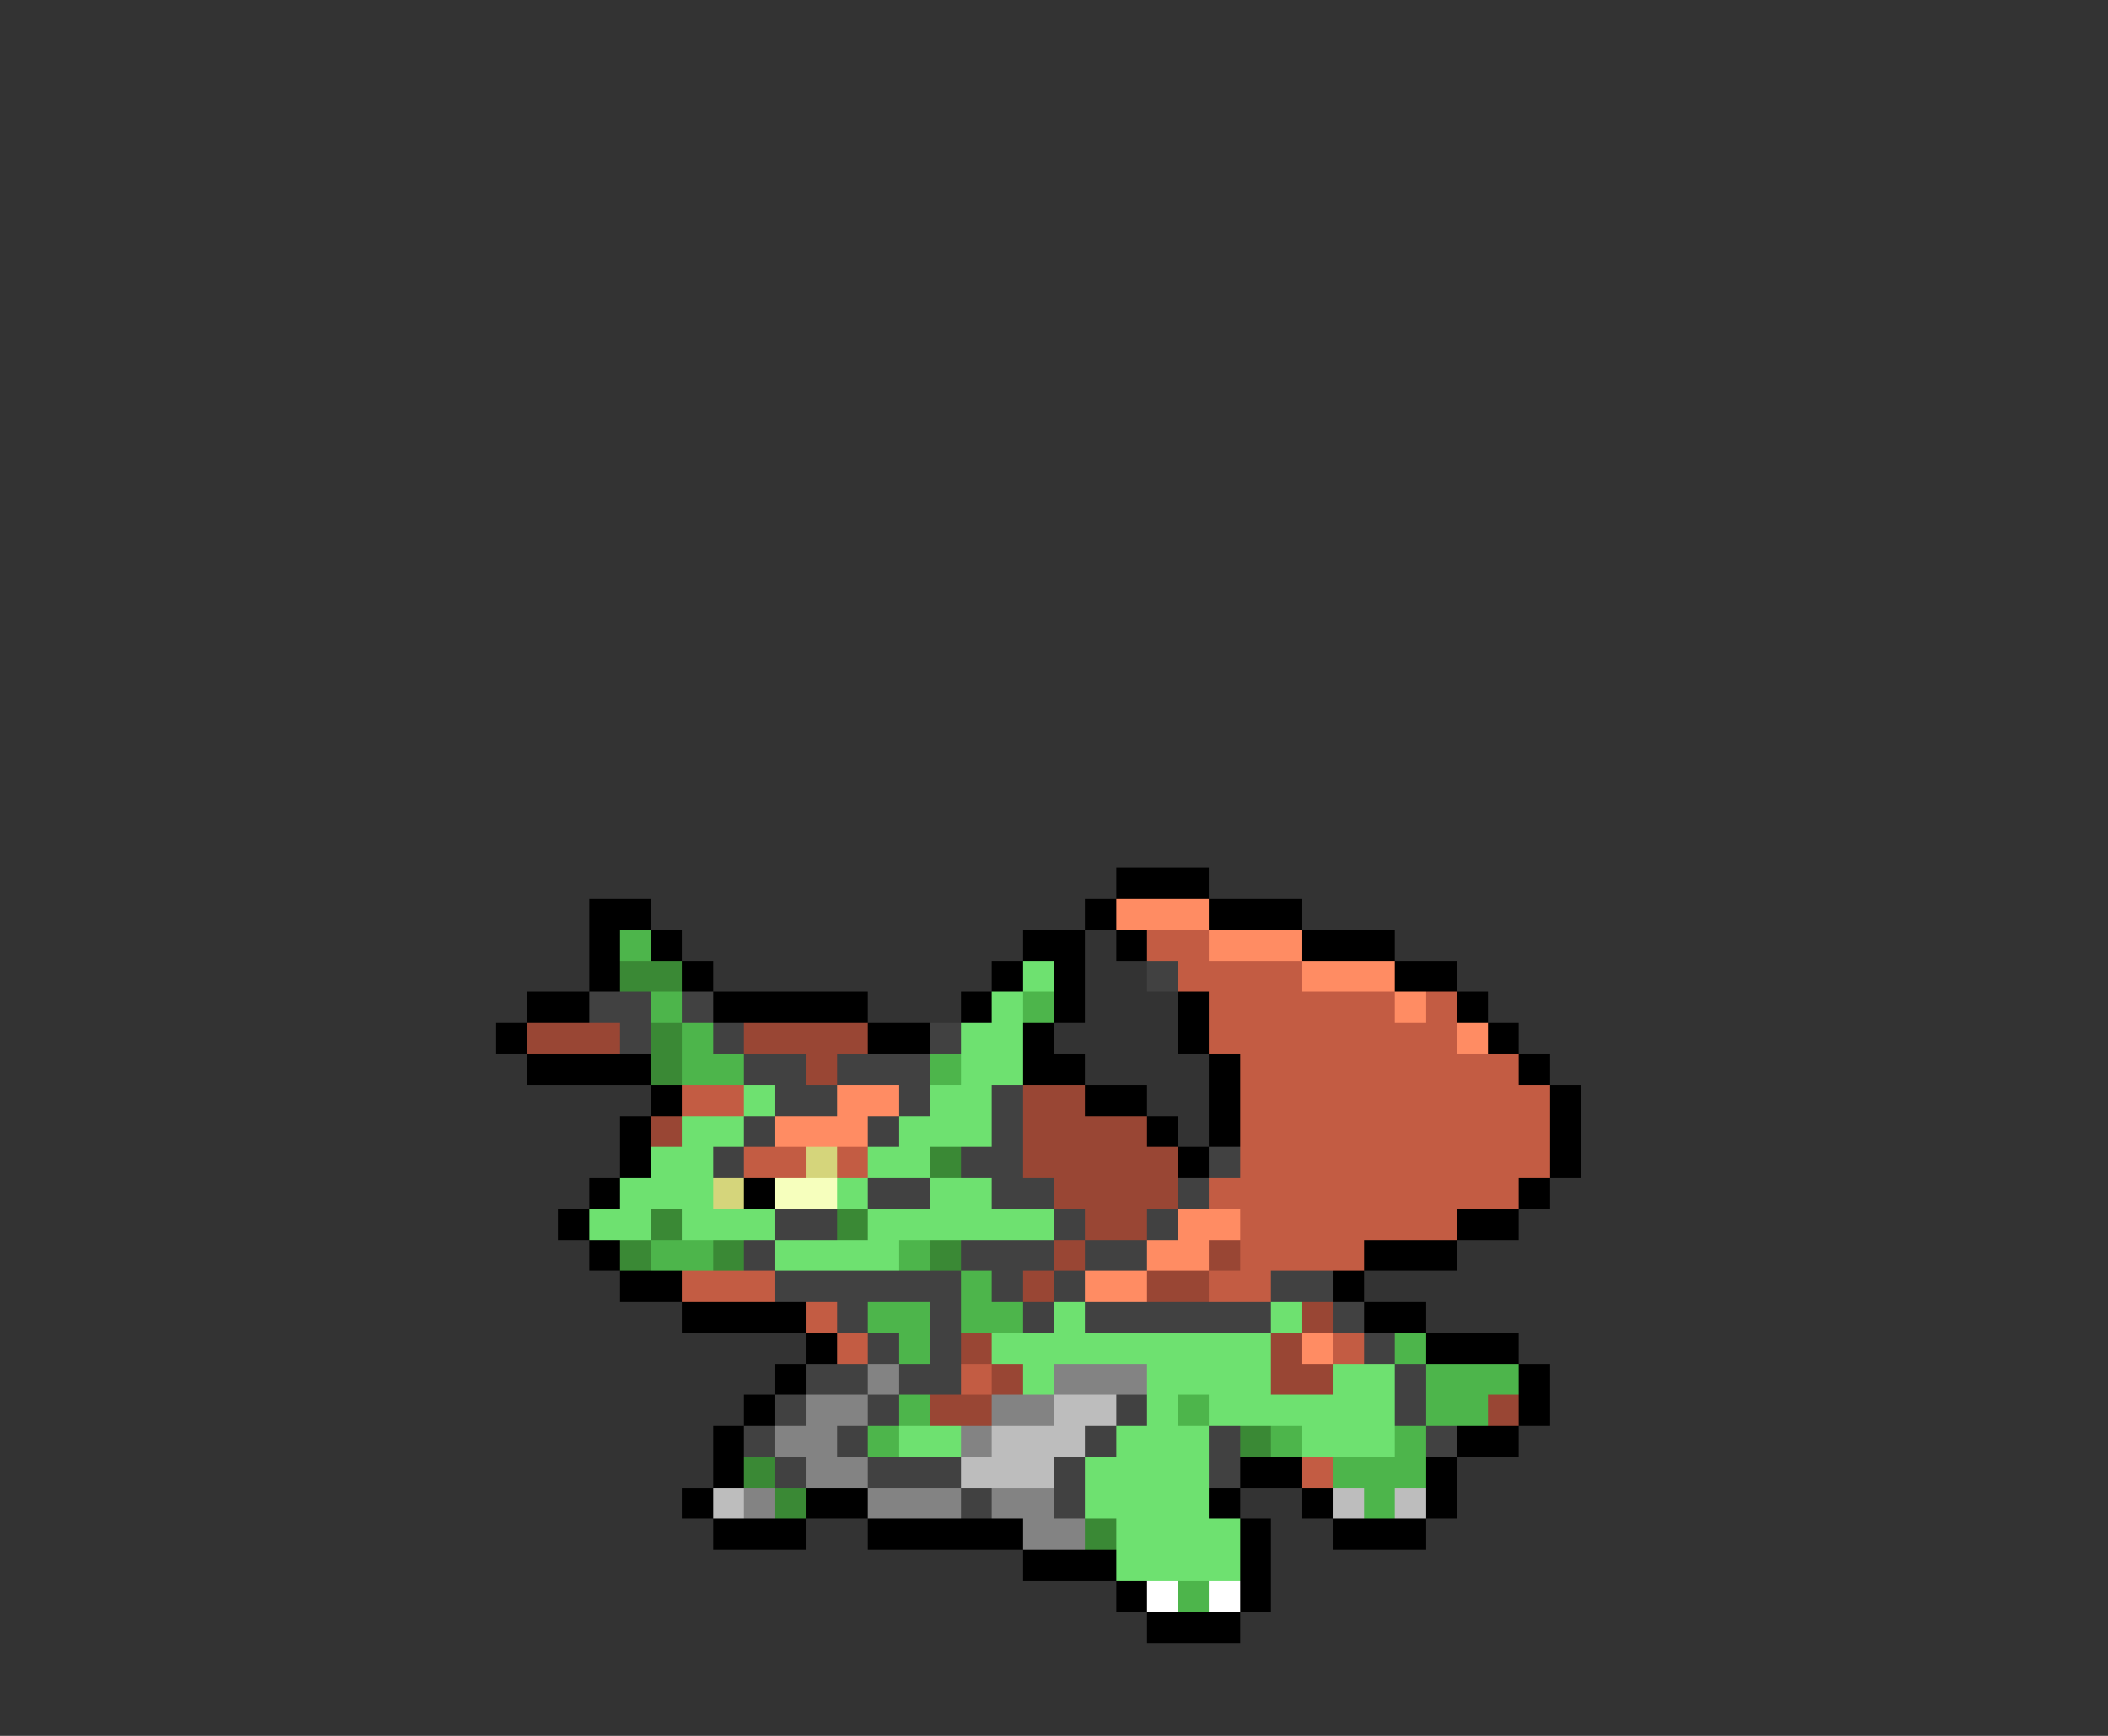 <svg xmlns="http://www.w3.org/2000/svg" viewBox="0 -0.5 68 56" shape-rendering="crispEdges">
<rect x="0" y="-0.5" width="68" height="56" fill="#333333" stroke="none"/>
<path stroke="#000000" d="M36 28h3M19 29h2M35 29h1M39 29h3M19 30h1M21 30h1M33 30h2M36 30h1M42 30h3M19 31h1M22 31h1M32 31h1M34 31h1M45 31h2M17 32h2M23 32h5M31 32h1M34 32h1M38 32h1M47 32h1M16 33h1M28 33h2M33 33h1M38 33h1M48 33h1M17 34h4M33 34h2M39 34h1M49 34h1M21 35h1M35 35h2M39 35h1M50 35h1M20 36h1M37 36h1M39 36h1M50 36h1M20 37h1M38 37h1M50 37h1M19 38h1M24 38h1M49 38h1M18 39h1M47 39h2M19 40h1M44 40h3M20 41h2M43 41h1M22 42h4M44 42h2M26 43h1M46 43h3M25 44h1M49 44h1M24 45h1M49 45h1M23 46h1M47 46h2M23 47h1M40 47h2M46 47h1M22 48h1M26 48h2M39 48h1M42 48h1M46 48h1M23 49h3M28 49h5M40 49h1M43 49h3M33 50h3M40 50h1M36 51h1M40 51h1M37 52h3" />
<path stroke="#ff8c63" d="M36 29h3M39 30h3M42 31h3M45 32h1M47 33h1M27 35h2M25 36h3M38 39h2M37 40h2M35 41h2M42 43h1" />
<path stroke="#4db54b" d="M20 30h1M21 32h1M33 32h1M22 33h1M22 34h2M30 34h1M21 40h2M29 40h1M31 41h1M28 42h2M31 42h2M29 43h1M45 43h1M46 44h3M29 45h1M38 45h1M46 45h2M28 46h1M41 46h1M45 46h1M43 47h3M44 48h1M38 51h1" />
<path stroke="#c35c43" d="M37 30h2M38 31h4M39 32h6M46 32h1M39 33h8M40 34h9M22 35h2M40 35h10M40 36h10M24 37h2M27 37h1M40 37h10M39 38h10M40 39h7M40 40h4M22 41h3M39 41h2M26 42h1M27 43h1M43 43h1M31 44h1M42 47h1" />
<path stroke="#3a8935" d="M20 31h2M21 33h1M21 34h1M30 37h1M21 39h1M27 39h1M20 40h1M23 40h1M30 40h1M40 46h1M24 47h1M25 48h1M35 49h1" />
<path stroke="#6ee170" d="M33 31h1M32 32h1M31 33h2M31 34h2M24 35h1M30 35h2M22 36h2M29 36h3M21 37h2M28 37h2M20 38h3M27 38h1M30 38h2M19 39h2M22 39h3M28 39h6M25 40h4M34 42h1M41 42h1M32 43h9M33 44h1M37 44h4M43 44h2M37 45h1M39 45h6M29 46h2M36 46h3M42 46h3M35 47h4M35 48h4M36 49h4M36 50h4" />
<path stroke="#414141" d="M37 31h1M19 32h2M22 32h1M20 33h1M23 33h1M30 33h1M24 34h2M27 34h3M25 35h2M29 35h1M32 35h1M24 36h1M28 36h1M32 36h1M23 37h1M31 37h2M39 37h1M28 38h2M32 38h2M38 38h1M25 39h2M34 39h1M37 39h1M24 40h1M31 40h3M35 40h2M25 41h6M32 41h1M34 41h1M41 41h2M27 42h1M30 42h1M33 42h1M35 42h6M43 42h1M28 43h1M30 43h1M44 43h1M26 44h2M29 44h2M45 44h1M25 45h1M28 45h1M36 45h1M45 45h1M24 46h1M27 46h1M35 46h1M39 46h1M46 46h1M25 47h1M28 47h3M34 47h1M39 47h1M31 48h1M34 48h1" />
<path stroke="#994634" d="M17 33h3M24 33h4M26 34h1M33 35h2M21 36h1M33 36h4M33 37h5M34 38h4M35 39h2M34 40h1M39 40h1M33 41h1M37 41h2M42 42h1M31 43h1M41 43h1M32 44h1M41 44h2M30 45h2M48 45h1" />
<path stroke="#d5d57b" d="M26 37h1M23 38h1" />
<path stroke="#f6ffbd" d="M25 38h2" />
<path stroke="#838383" d="M28 44h1M34 44h3M26 45h2M32 45h2M25 46h2M31 46h1M26 47h2M24 48h1M28 48h3M32 48h2M33 49h2" />
<path stroke="#bdbdbd" d="M34 45h2M32 46h3M31 47h3M23 48h1M43 48h1M45 48h1" />
<path stroke="#ffffff" d="M37 51h1M39 51h1" />
</svg>